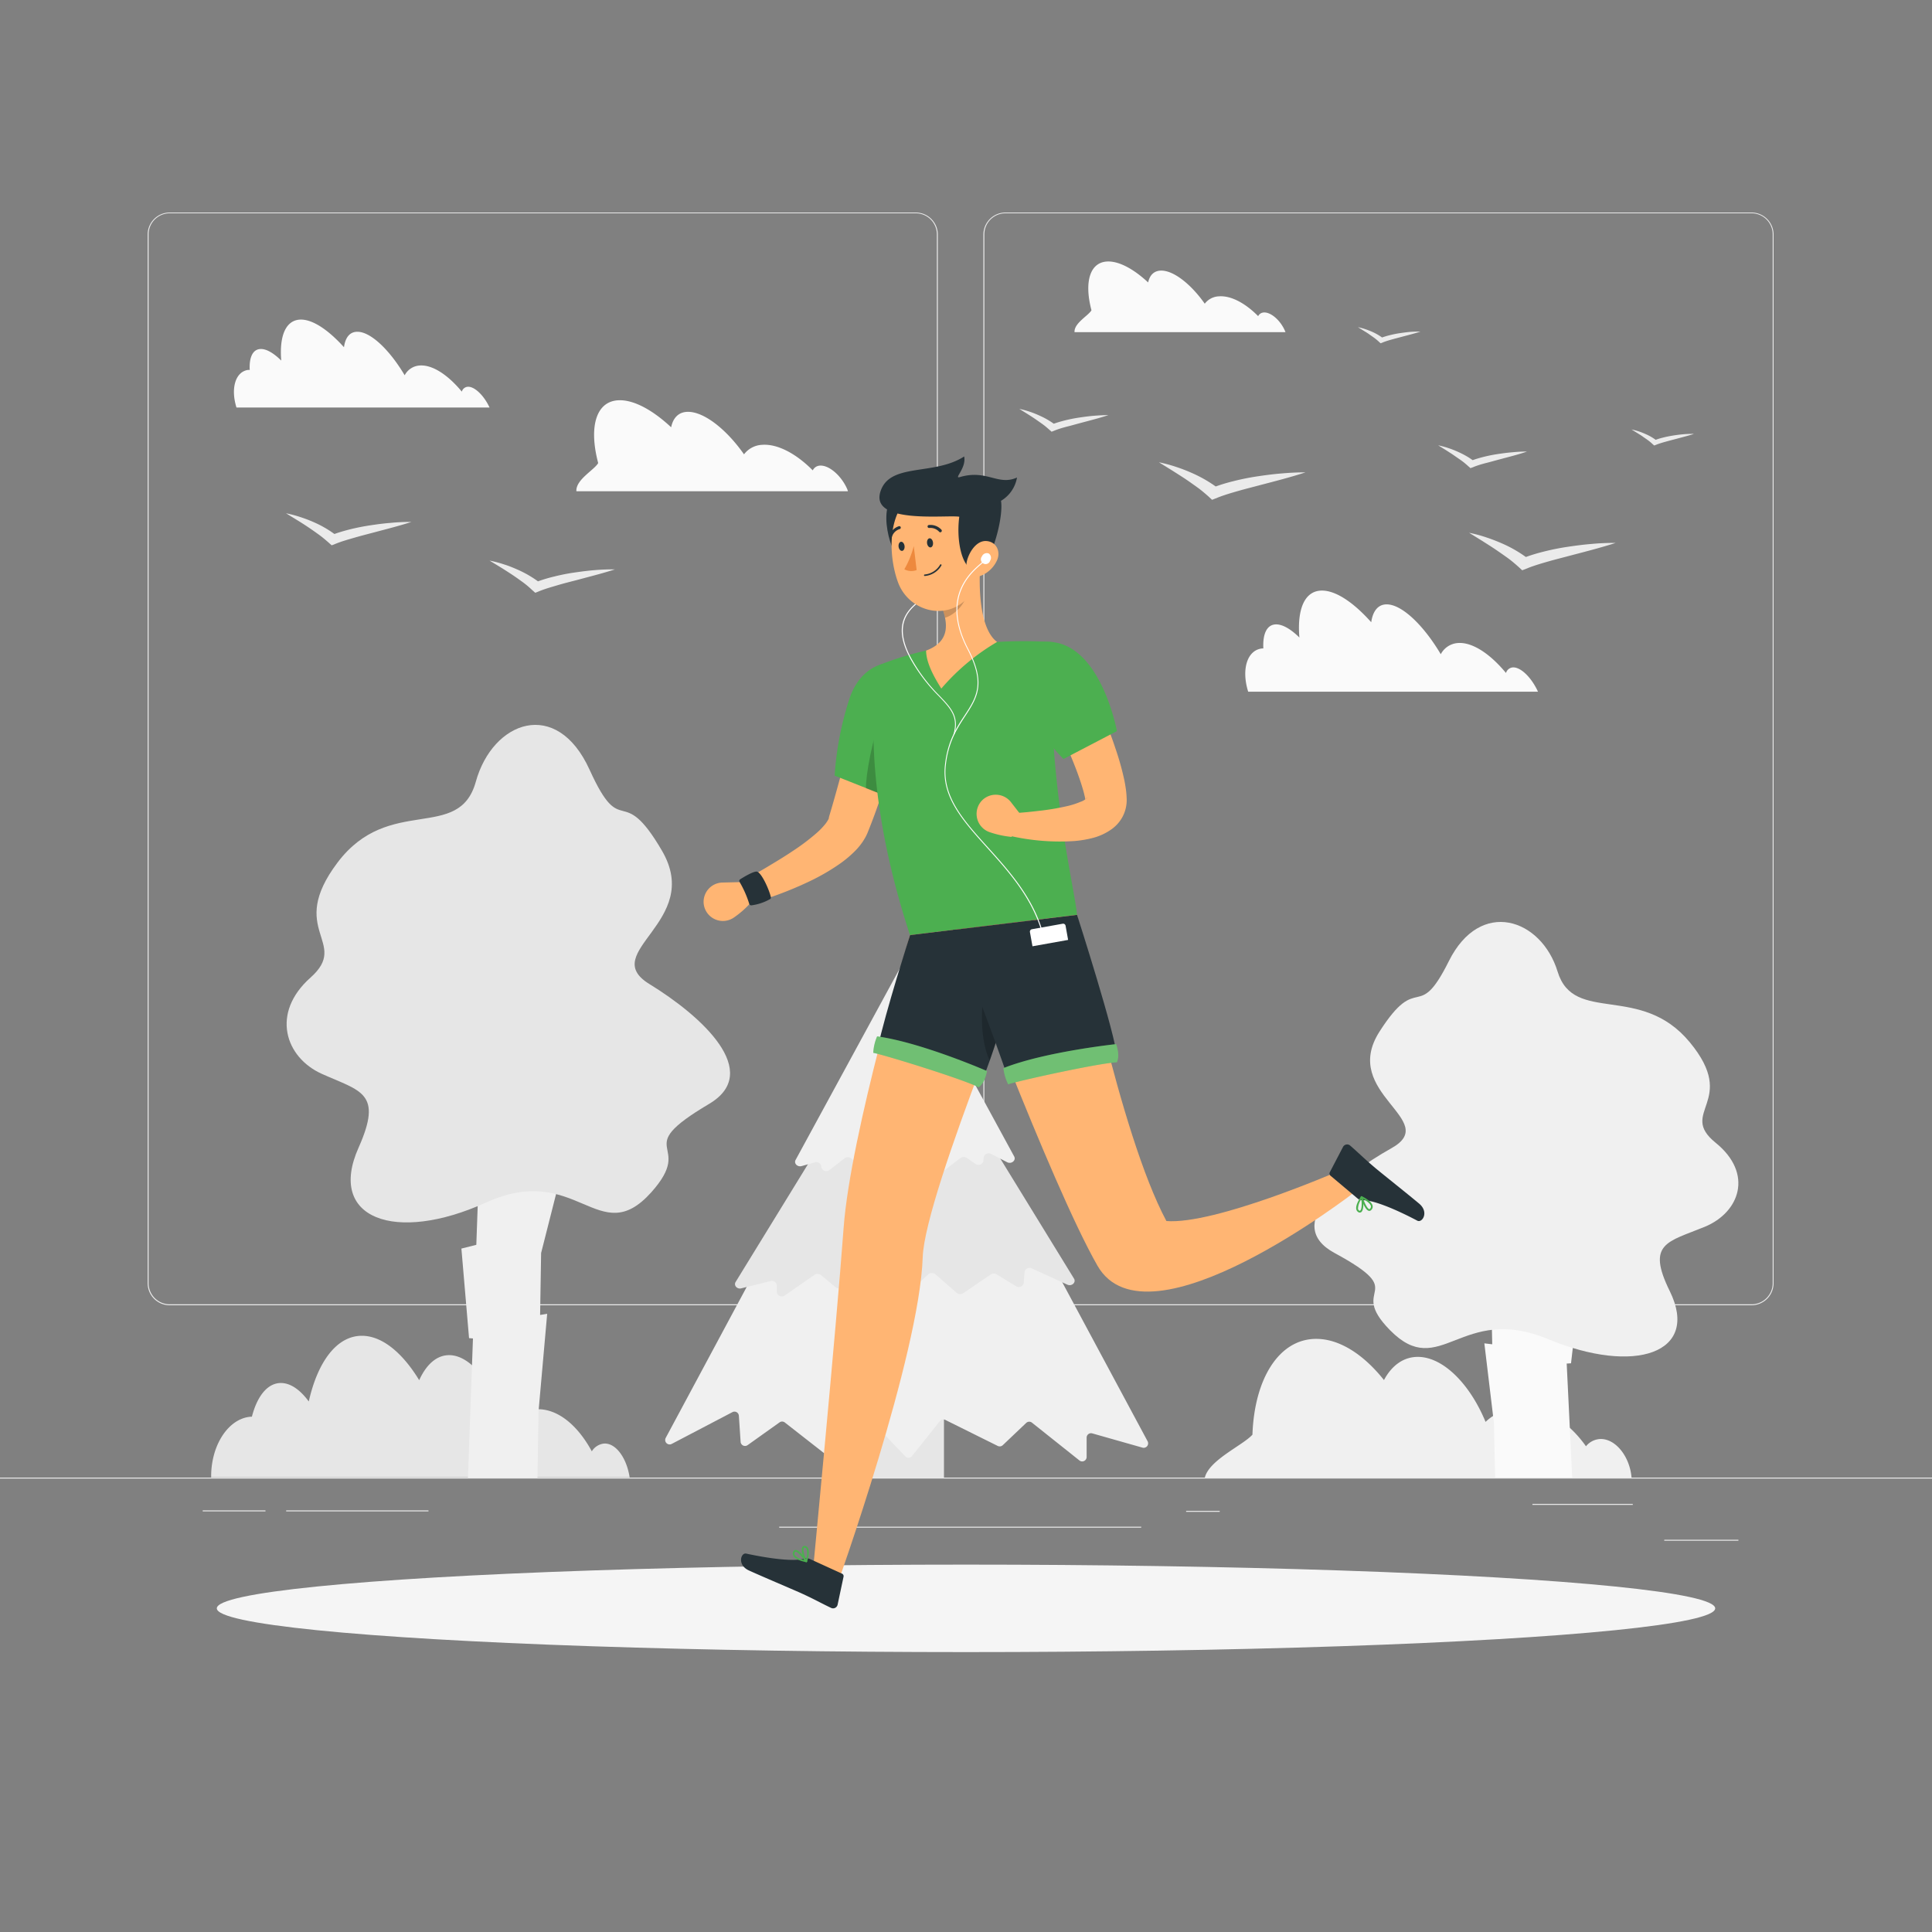 <svg xmlns="http://www.w3.org/2000/svg" viewBox="0 0 500 500"><rect x="0" y="0" width="500" height="500" fill="#808080" stroke="none"/><g id="freepik--background-complete--inject-3"><rect y="382.4" width="500" height="0.25" style="fill:#ebebeb"></rect><rect x="396.59" y="389.21" width="25.97" height="0.25" style="fill:#ebebeb"></rect><rect x="306.97" y="391.01" width="8.69" height="0.25" style="fill:#ebebeb"></rect><rect x="430.71" y="398.49" width="19.19" height="0.25" style="fill:#ebebeb"></rect><rect x="52.46" y="390.89" width="16.25" height="0.25" style="fill:#ebebeb"></rect><rect x="74.06" y="390.89" width="36.83" height="0.25" style="fill:#ebebeb"></rect><rect x="201.66" y="395.11" width="93.68" height="0.25" style="fill:#ebebeb"></rect><path d="M237,337.8H43.91a5.71,5.71,0,0,1-5.7-5.71V60.66A5.71,5.71,0,0,1,43.91,55H237a5.71,5.71,0,0,1,5.71,5.71V332.09A5.71,5.71,0,0,1,237,337.8ZM43.91,55.2a5.46,5.46,0,0,0-5.45,5.46V332.09a5.46,5.46,0,0,0,5.45,5.46H237a5.47,5.47,0,0,0,5.46-5.46V60.66A5.47,5.47,0,0,0,237,55.2Z" style="fill:#ebebeb"></path><path d="M453.31,337.8H260.21a5.72,5.72,0,0,1-5.71-5.71V60.66A5.72,5.72,0,0,1,260.21,55h193.1A5.71,5.71,0,0,1,459,60.66V332.09A5.71,5.71,0,0,1,453.31,337.8ZM260.21,55.2a5.47,5.47,0,0,0-5.46,5.46V332.09a5.47,5.47,0,0,0,5.46,5.46h193.1a5.47,5.47,0,0,0,5.46-5.46V60.66a5.47,5.47,0,0,0-5.46-5.46Z" style="fill:#ebebeb"></path><path d="M219.19,126.42c-1.56-3.43-4.68-6.08-7-5.92a2.18,2.18,0,0,0-1.85,1.23c-4.22-4.27-9.07-6.9-13.08-6.61a6.22,6.22,0,0,0-4.71,2.46c-4.53-6.45-10.29-11-14.48-11-2.38,0-3.86,1.48-4.38,4-4.64-4.34-9.41-7-13.26-7-6.14,0-8.13,6.76-5.62,16.26-1,1.79-5.84,4.29-5.64,7.29h70.27C219.37,126.85,219.28,126.64,219.19,126.42Z" style="fill:#fafafa"></path><path d="M332.48,85.47c-1.21-2.67-3.63-4.73-5.43-4.6a1.7,1.7,0,0,0-1.44.95c-3.27-3.32-7-5.36-10.15-5.13a4.84,4.84,0,0,0-3.67,1.91c-3.51-5-8-8.57-11.25-8.57-1.84,0-3,1.15-3.4,3.07-3.61-3.37-7.32-5.43-10.3-5.43-4.77,0-6.32,5.25-4.37,12.63-.78,1.39-4.54,3.33-4.38,5.66h54.6Z" style="fill:#fafafa"></path><path d="M121,100.1a1.72,1.72,0,0,0-1.48,1.26c-3.61-4.37-7.68-7.06-11-6.76a4.71,4.71,0,0,0-3.79,2.52h0c-3.91-6.59-8.8-11.26-12.24-11.26-2,0-3.12,1.51-3.47,4-4-4.43-8-7.15-11.12-7.15-3.92,0-5.65,4.18-5.11,10.61-1.89-1.87-3.74-3-5.25-3-2.1,0-3.08,2.11-2.91,5.43a2.41,2.41,0,0,0-.54,0c-3.2.55-4.42,4.83-2.89,9.72H126.7C125.26,102.36,122.79,99.94,121,100.1Z" style="fill:#fafafa"></path><path d="M391.46,172.73a2,2,0,0,0-1.71,1.44c-4.13-5-8.79-8.09-12.54-7.75a5.43,5.43,0,0,0-4.34,2.89h0c-4.48-7.55-10.08-12.9-14-12.9-2.24,0-3.58,1.73-4,4.62-4.53-5.08-9.11-8.19-12.74-8.19-4.49,0-6.47,4.79-5.85,12.15-2.16-2.14-4.29-3.4-6-3.4-2.4,0-3.52,2.42-3.33,6.22a4.21,4.21,0,0,0-.62.05c-3.66.64-5.06,5.54-3.3,11.15h75C396.34,175.31,393.51,172.55,391.46,172.73Z" style="fill:#fafafa"></path><path d="M101,135.33c-1.8.14-3.57.38-5.34.65s-3.51.62-5.23,1.05c-1.31.34-2.6.7-3.88,1.17a28.43,28.43,0,0,0-5.21-3,36.51,36.51,0,0,0-3.54-1.36,30.39,30.39,0,0,0-3.78-1l3,1.84c1,.61,1.93,1.21,2.85,1.83s1.81,1.25,2.68,1.88,1.65,1.29,2.4,1.95l.89.79,1.32-.52c1.39-.54,3-1,4.55-1.45s3.22-.88,4.86-1.31c3.27-.88,6.61-1.7,9.9-2.77A51.25,51.25,0,0,0,101,135.33Z" style="fill:#ebebeb"></path><path d="M153.68,147.57c-1.8.15-3.57.39-5.34.65s-3.51.63-5.23,1.06a38.39,38.39,0,0,0-3.88,1.17,28.43,28.43,0,0,0-5.21-3c-1.14-.5-2.32-1-3.54-1.37a30.38,30.38,0,0,0-3.78-1l3,1.83c1,.62,1.93,1.22,2.85,1.83s1.81,1.25,2.68,1.88,1.65,1.29,2.4,2l.89.79,1.32-.52c1.39-.55,3-1,4.55-1.46s3.22-.88,4.86-1.3c3.27-.89,6.61-1.71,9.9-2.77A54.07,54.07,0,0,0,153.68,147.57Z" style="fill:#ebebeb"></path><path d="M411.8,140.78c-2.1.17-4.18.45-6.25.76s-4.11.73-6.13,1.24a46.16,46.16,0,0,0-4.53,1.37,33.31,33.31,0,0,0-6.1-3.48c-1.35-.59-2.72-1.13-4.15-1.6a36.59,36.59,0,0,0-4.44-1.19l3.47,2.15c1.13.72,2.25,1.42,3.33,2.15s2.12,1.46,3.14,2.19,1.93,1.52,2.81,2.3l1,.92,1.55-.61c1.62-.64,3.47-1.18,5.32-1.71s3.78-1,5.7-1.52c3.83-1,7.74-2,11.6-3.24A60.91,60.91,0,0,0,411.8,140.78Z" style="fill:#ebebeb"></path><path d="M331.53,122.54c-2.1.17-4.18.45-6.25.76s-4.11.73-6.13,1.24a45.29,45.29,0,0,0-4.53,1.36,34,34,0,0,0-6.11-3.47,42,42,0,0,0-4.15-1.6,35.94,35.94,0,0,0-4.43-1.19l3.47,2.15c1.13.72,2.25,1.42,3.33,2.14s2.12,1.47,3.14,2.2,1.93,1.52,2.81,2.29l1,.93,1.55-.61c1.62-.64,3.47-1.18,5.32-1.71s3.77-1,5.7-1.52c3.83-1,7.73-2,11.59-3.25C335.74,122.23,333.63,122.36,331.53,122.54Z" style="fill:#ebebeb"></path><path d="M391.41,117.05c-1.28.1-2.54.27-3.8.46s-2.5.44-3.73.75c-.93.24-1.85.5-2.75.83a21.25,21.25,0,0,0-3.71-2.11,25.46,25.46,0,0,0-2.53-1,22.57,22.57,0,0,0-2.69-.73l2.11,1.31c.68.44,1.37.87,2,1.31s1.29.89,1.91,1.33,1.17.92,1.71,1.4l.63.56.95-.37c1-.39,2.1-.72,3.23-1s2.29-.63,3.46-.93c2.33-.63,4.71-1.21,7-2A38,38,0,0,0,391.41,117.05Z" style="fill:#ebebeb"></path><path d="M283,107.61c-1.27.11-2.53.28-3.79.47s-2.5.44-3.73.75c-.93.24-1.85.5-2.76.83a20.89,20.89,0,0,0-3.71-2.11,25.28,25.28,0,0,0-2.52-1,23.1,23.1,0,0,0-2.69-.73l2.1,1.31c.69.44,1.37.86,2,1.3s1.29.89,1.91,1.34,1.17.92,1.7,1.39l.64.57.94-.37c1-.39,2.11-.72,3.24-1s2.29-.63,3.46-.93c2.33-.63,4.7-1.21,7.05-2C285.57,107.43,284.29,107.51,283,107.61Z" style="fill:#ebebeb"></path><path d="M435.7,112.38c-.9.08-1.78.19-2.66.33s-1.75.31-2.61.53a17.2,17.2,0,0,0-1.94.58,14.28,14.28,0,0,0-2.6-1.48c-.57-.25-1.15-.49-1.76-.69a16.37,16.37,0,0,0-1.89-.5l1.48.91c.48.31,1,.61,1.42.92s.9.62,1.33.93.82.65,1.2,1l.44.39.66-.26c.69-.27,1.48-.5,2.27-.72s1.61-.44,2.43-.65c1.63-.44,3.29-.85,4.94-1.38A26.92,26.92,0,0,0,435.7,112.38Z" style="fill:#ebebeb"></path><path d="M364.89,85.9c-.9.08-1.78.2-2.66.33s-1.75.31-2.61.53a19.56,19.56,0,0,0-1.94.58,14.53,14.53,0,0,0-2.59-1.48c-.58-.25-1.16-.48-1.77-.68a16.39,16.39,0,0,0-1.89-.51l1.48.92c.48.3,1,.6,1.42.91s.9.62,1.33.94.82.64,1.2,1l.44.4.66-.26c.69-.27,1.48-.51,2.27-.73s1.61-.44,2.43-.65c1.63-.44,3.29-.85,4.94-1.38A26.92,26.92,0,0,0,364.89,85.9Z" style="fill:#ebebeb"></path><rect x="224.48" y="366.99" width="19.82" height="15.41" style="fill:#e6e6e6"></rect><path d="M235.4,258.24,297,373a1.15,1.15,0,0,1-1.32,1.65l-13-3.69a1.14,1.14,0,0,0-1.46,1.1v5a1.15,1.15,0,0,1-1.87.9l-12.27-9.77a1.14,1.14,0,0,0-1.51.07l-6.05,5.75a1.15,1.15,0,0,1-1.3.2l-13.58-6.74a1.14,1.14,0,0,0-1.4.31l-7.22,9.05a1.15,1.15,0,0,1-1.73.08l-8.58-9a1.16,1.16,0,0,0-1.64,0l-8.6,8.6a1.16,1.16,0,0,1-1.52.1l-10.86-8.49a1.14,1.14,0,0,0-1.36,0L193.48,374a1.15,1.15,0,0,1-1.81-.86l-.45-6.74a1.14,1.14,0,0,0-1.67-.94l-15.72,8.23a1.15,1.15,0,0,1-1.55-1.55l61.1-113.9A1.15,1.15,0,0,1,235.4,258.24Z" style="fill:#f0f0f0"></path><path d="M233.29,261.9l-42.91,69.87c-.55.89.37,1.93,1.47,1.65l7.55-1.88a1.27,1.27,0,0,1,1.63,1.11v1.71a1.31,1.31,0,0,0,2.08.9l7.69-5.34a1.4,1.4,0,0,1,1.67.07l3.79,3.15a1.41,1.41,0,0,0,1.44.19l9.07-3.93a1.39,1.39,0,0,1,1.56.3l4.58,5a1.39,1.39,0,0,0,1.92.08l5.43-5a1.41,1.41,0,0,1,1.82,0l5.52,4.82a1.4,1.4,0,0,0,1.68.09l7.15-4.88a1.4,1.4,0,0,1,1.51,0l5,3.06a1.3,1.3,0,0,0,2-.86l.22-2.81a1.29,1.29,0,0,1,1.87-.94l9.2,4.21c1.13.51,2.33-.58,1.72-1.57l-42.37-69A1.37,1.37,0,0,0,233.29,261.9Z" style="fill:#e6e6e6"></path><path d="M233.25,249.92,205.9,300.19c-.5.91.48,1.89,1.56,1.59l3.39-.95a1.27,1.27,0,0,1,1.69,1.09h0a1.32,1.32,0,0,0,2.16.86l3.87-3a1.41,1.41,0,0,1,1.8.07l1.88,1.76a1.43,1.43,0,0,0,1.57.22l5.18-2.54a1.41,1.41,0,0,1,1.68.34l2.38,2.95a1.41,1.41,0,0,0,2.05.08l2.76-2.86a1.43,1.43,0,0,1,2,0l2.89,2.86a1.42,1.42,0,0,0,1.82.1l4-3.07a1.43,1.43,0,0,1,1.66,0l2.18,1.51a1.32,1.32,0,0,0,2.09-.83l.06-.8a1.31,1.31,0,0,1,1.95-.92l4.13,2.13c1.1.57,2.37-.47,1.82-1.49l-26.82-49.28A1.38,1.38,0,0,0,233.25,249.92Z" style="fill:#f0f0f0"></path><path d="M422.13,381.43c-.82-5.23-4.47-9.28-8.18-9a5,5,0,0,0-3.5,1.87c-4.6-6.51-11-10.52-17.41-10.08a13.93,13.93,0,0,0-8.58,3.76c-4.06-9.84-11-16.82-17.53-16.82-3.74,0-6.76,2.26-8.76,6-5.25-6.6-11.48-10.66-17.53-10.66-9.64,0-16,10.31-16.51,24.79-2.43,2.73-11.21,6.54-12.32,11.11H422.25Z" style="fill:#f0f0f0"></path><path d="M156.25,373.6a4.24,4.24,0,0,0-3.09,2c-3.79-7-9.18-11.33-14.74-10.86a11.42,11.42,0,0,0-7.53,4.05s0,0,0,0c-3.2-10.58-9-18.08-14.65-18.08-3.24,0-5.92,2.43-7.75,6.48-4.34-7.12-9.61-11.49-14.84-11.49-6.49,0-11.43,6.71-13.74,17-2.2-3-4.71-4.78-7.21-4.78-3.47,0-6.14,3.4-7.51,8.72a5.84,5.84,0,0,0-.93.08c-5.56.89-9.72,7.76-9.61,15.62h108.3C162.17,377.22,159.29,373.34,156.25,373.6Z" style="fill:#e6e6e6"></path><polygon points="139.78 340.31 140.04 324.28 145.52 302.68 140.39 302.68 140.78 278.43 124.83 278.43 123.27 322.16 119.41 323.13 121.39 346.31 122.4 346.39 121.11 382.4 139.1 382.4 139.38 365.18 141.61 340.01 139.78 340.31" style="fill:#f0f0f0"></polygon><path d="M83.28,277.91C73.83,273.66,70,262.2,80.36,253s-6.33-12.11,7-29.78,31.42-5.16,35.78-20.91,20.94-21.85,29.45-3.09,8.07,2.62,18.76,21-16.8,26.17-3.27,34.46,29.39,22.73,15.45,31c-21,12.44-3.2,9.71-15,22.91-13.58,15.11-19.2-8.07-42.74,2.62s-41.2,4.16-33-14.18C99.17,282.73,93.34,282.43,83.28,277.91Z" style="fill:#e6e6e6"></path><polygon points="386.19 347.9 385.9 334.76 379.82 317.06 385.51 317.06 385.08 297.19 402.77 297.19 404.5 333.03 408.77 333.82 406.58 352.82 405.46 352.89 406.89 382.4 386.94 382.4 386.63 368.29 384.15 347.66 386.19 347.9" style="fill:#fafafa"></polygon><path d="M441.2,317.49c9-3.72,12.69-13.74,2.8-21.75s6.05-10.59-6.68-26-30-4.52-34.21-18.28-20-19.11-28.16-2.7S367.23,251,357,267s16.06,22.89,3.13,30.14S332,317,345.36,324.26c20.08,10.87,3.06,8.49,14.39,20,13,13.21,18.36-7.06,40.87,2.29s39.4,3.64,31.52-12.4C426,321.7,431.58,321.44,441.2,317.49Z" style="fill:#f0f0f0"></path></g><g id="freepik--Shadow--inject-3"><ellipse id="freepik--path--inject-3" cx="250" cy="416.24" rx="193.89" ry="11.32" style="fill:#f5f5f5"></ellipse></g><g id="freepik--Character--inject-3"><path d="M235.17,182.31c-1.44,5.49-3,10.91-4.73,16.32q-1.26,4.06-2.66,8.11c-.92,2.7-1.89,5.39-3,8.14l-.27.67c-.12.3-.25.56-.38.83a16.33,16.33,0,0,1-.86,1.45,16.52,16.52,0,0,1-1.87,2.29,29.53,29.53,0,0,1-3.89,3.31,54.69,54.69,0,0,1-7.93,4.62,95.66,95.66,0,0,1-16.42,6.07l-2.11-5.5c2.37-1.31,4.83-2.65,7.18-4.06s4.7-2.81,6.92-4.31a55.53,55.53,0,0,0,6.17-4.65,18.43,18.43,0,0,0,2.32-2.41,8.31,8.31,0,0,0,.7-1.06,2.26,2.26,0,0,0,.17-.38.63.63,0,0,0,0-.14l0-.08.07-.24c1.56-5.16,3-10.62,4.49-16s3-10.8,4.56-16.16Z" style="fill:#ffb573"></path><path d="M237.78,176.48c3.46,7-7.61,29.87-7.61,29.87L216,200.73a81,81,0,0,1,4-20.39C223.59,170.38,233.94,168.73,237.78,176.48Z" style="fill:#4CAF50"></path><path d="M238.13,177.37c-3.35-1.12-6.75.57-9.59,7S224,201.08,224.12,204l6,2.39S240.52,185.14,238.13,177.37Z" style="opacity:0.2"></path><path d="M192.45,228.27l-5.5.13a5,5,0,0,0-4.84,5.44h0a5,5,0,0,0,7.86,3.59,24.33,24.33,0,0,0,4.31-3.8Z" style="fill:#ffb573"></path><path d="M191.41,228.26a26.53,26.53,0,0,1,2.5,5.68.53.53,0,0,0,.58.36,13.12,13.12,0,0,0,4.86-1.65.48.48,0,0,0,.15-.48c-.49-2.11-2.55-6.59-3.71-6.61-.95,0-3.26,1.38-4.23,2A.49.49,0,0,0,191.41,228.26Z" style="fill:#263238"></path><path d="M227.51,172.12s-6.57,25.56,8,69.9l43.22-5.25c-.51-6.67-8.61-38.53-6-70.56a113,113,0,0,0-14.69-.07,159.48,159.48,0,0,0-18.37,2.23A81.75,81.75,0,0,0,227.51,172.12Z" style="fill:#4CAF50"></path><path d="M246.86,190.18h0a.12.12,0,0,1-.09-.15c1.27-4.53-.75-6.65-3.82-9.88a43.53,43.53,0,0,1-7.4-9.78c-5.06-9.35-.13-13.09,3.13-15.56a15.43,15.43,0,0,0,1.79-1.49.12.12,0,1,1,.18.17,15.59,15.59,0,0,1-1.81,1.52c-3.2,2.42-8,6.08-3.07,15.24A43,43,0,0,0,243.1,180c3.13,3.28,5.19,5.45,3.88,10.11A.13.13,0,0,1,246.86,190.18Z" style="fill:#fff"></path><path d="M253.71,145.67c-.44,6.05-.28,17,4.33,20.47a56.85,56.85,0,0,0-14.43,12.06c-2.15-3.43-3.89-6.78-3.94-9.83,6.4-2.38,5.64-7.25,3.93-11.7Z" style="fill:#ffb573"></path><path d="M249.59,150.16l-6,6.5a20.16,20.16,0,0,1,1,3.2c2.47-.67,5.6-3.86,5.54-6.53A8.71,8.71,0,0,0,249.59,150.16Z" style="opacity:0.2"></path><path d="M232.28,127.44c-5.76,3.31-1.63,16.81,1.25,17.85C238.93,147.23,239.43,123.34,232.28,127.44Z" style="fill:#263238"></path><path d="M253.33,136.69c.48,8.06,1.17,12.76-2.37,17.36-5.33,6.92-15.66,4.45-18.54-3.31-2.59-7-2.94-19,4.51-23.13A11,11,0,0,1,253.33,136.69Z" style="fill:#ffb573"></path><path d="M259.06,129.61c.77,4.68-3,17.87-6.42,18s-5.27-7.08-4.38-13.88c-3.23-.55-22.94,2-20.44-6.39,2.31-7.74,13.84-4.11,21.71-9.21.6,3.07-2.82,5.84-1.12,5.34,7-2.07,9.9,2.34,14.79.11A8.71,8.71,0,0,1,259.06,129.61Z" style="fill:#263238"></path><path d="M258,145.07a7.7,7.7,0,0,1-4.34,4c-2.54.89-4-1.34-3.43-3.83.51-2.24,2.44-5.41,5.06-5.22S259.06,142.81,258,145.07Z" style="fill:#ffb573"></path><path d="M235.52,242s-15.39,51.09-17.2,75.86c-1.88,25.77-8.15,90.92-8.15,90.92l6.32,1.9s21.47-60,22.31-85.34c.55-16.59,30.27-87.41,30.27-87.41Z" style="fill:#ffb573"></path><path d="M209.59,403.46l8.32,3.8a.7.7,0,0,1,.4.79l-1.54,7.25a1.2,1.2,0,0,1-1.69.82c-2.88-1.37-4.21-2.19-7.87-3.86-2.25-1-10.27-4.4-13.38-5.82s-2.11-4.67-.71-4.37c6.28,1.35,12.48,2.11,15.06,1.3A2,2,0,0,1,209.59,403.46Z" style="fill:#263238"></path><path d="M205.24,401.67a1.3,1.3,0,0,1,.08-.17.65.65,0,0,1,.56-.38c1-.05,2.64,2.34,3,2.82a.23.23,0,0,1,0,.25.21.21,0,0,1-.23.1c-1-.2-2.87-.69-3.34-1.67A1.16,1.16,0,0,1,205.24,401.67Zm2.88,2.05c-.73-1-1.74-2.16-2.22-2.14-.05,0-.11,0-.17.13a.78.78,0,0,0-.06.72A3.81,3.81,0,0,0,208.12,403.72Z" style="fill:#4CAF50"></path><path d="M207.58,400.51l.09-.17a.69.69,0,0,1,.81-.22,1.11,1.11,0,0,1,.67.59c.54,1.11-.26,3.34-.29,3.43a.21.21,0,0,1-.18.15.23.23,0,0,1-.22-.09C207.92,403.48,207.23,401.41,207.58,400.51Zm1,3a4.55,4.55,0,0,0,.16-2.61.67.67,0,0,0-.39-.35c-.22-.07-.28,0-.3.05C207.76,401,208.11,402.59,208.58,403.52Z" style="fill:#4CAF50"></path><path d="M235.52,242s-6.4,20-8.39,29.28c4.06.35,23.12,6.17,26.93,8.5,2.33-4.23,13.64-41.69,13.64-41.69Z" style="fill:#263238"></path><path d="M255.53,251.83c-1.18,4.47-2.73,15.49.61,22.66,1.49-4.23,3.44-10.27,5.33-16.21C259.53,254.26,256.39,248.56,255.53,251.83Z" style="opacity:0.2"></path><path d="M227,268.21a12.41,12.41,0,0,0-1,4.26c3.12.6,23.53,6.93,27.28,8.92,1.82-1.34,2.09-4.23,2.19-4.19S238.52,269.8,227,268.21Z" style="fill:#4CAF50"></path><path d="M227,268.21a12.41,12.41,0,0,0-1,4.26c3.12.6,23.53,6.93,27.28,8.92,1.82-1.34,2.09-4.23,2.19-4.19S238.52,269.8,227,268.21Z" style="fill:#fff;opacity:0.2"></path><path d="M247.41,240.58S271.82,306.2,284,327.52c12.92,22.7,66.8-19.17,66.8-19.17l-4.84-5.07S314.35,317,301.86,316c-12.28-23-23.12-79.24-23.12-79.24Z" style="fill:#ffb573"></path><path d="M246.62,240.67s11.47,29.57,14.3,38.6c3.71-1.7,23.63-6,28.09-5.87-.06-4.84-10.27-36.63-10.27-36.63Z" style="fill:#263238"></path><path d="M269.55,240.72a.14.14,0,0,1-.12-.09c-2.69-8.7-8.64-15.31-13.89-21.14-6.37-7.08-11.87-13.19-11-21.38.63-6.18,3-9.82,5.11-13,3-4.58,5.36-8.2.74-17.07-6.94-13.3.56-19.77,3.38-22.2a11.52,11.52,0,0,0,.86-.79.12.12,0,0,1,.17,0,.13.13,0,0,1,0,.18c-.18.2-.49.47-.89.82-2.78,2.39-10.16,8.77-3.32,21.9,4.68,9,2.28,12.67-.75,17.32-2.09,3.19-4.45,6.8-5.08,12.91-.83,8.08,4.64,14.16,11,21.19,5.26,5.85,11.23,12.48,13.94,21.24a.12.12,0,0,1-.08.15Z" style="fill:#fff"></path><path d="M256.24,145.11a1.22,1.22,0,1,1-2.12-1.11,1.37,1.37,0,0,1,1.76-.76A1.36,1.36,0,0,1,256.24,145.11Z" style="fill:#fff"></path><path d="M267.4,239.72h8.09a.64.64,0,0,1,.64.64v3.73a0,0,0,0,1,0,0h-9.37a0,0,0,0,1,0,0v-3.73A.64.64,0,0,1,267.4,239.72Z" transform="translate(-38.33 51.53) rotate(-10.13)" style="fill:#fff"></path><path d="M259.68,276.43a12.3,12.3,0,0,0,1.23,4.19c3-1,23.9-5.57,28.14-5.69.93-2.06-.26-4.71-.16-4.72S270.44,272.16,259.68,276.43Z" style="fill:#4CAF50"></path><path d="M259.68,276.43a12.3,12.3,0,0,0,1.23,4.19c3-1,23.9-5.57,28.14-5.69.93-2.06-.26-4.71-.16-4.72S270.44,272.16,259.68,276.43Z" style="fill:#fff;opacity:0.2"></path><path d="M351.32,310.15l-7-5.89a.73.73,0,0,1-.17-.88l3.43-6.57a1.2,1.2,0,0,1,1.85-.33c2.4,2.09,3.47,3.24,6.54,5.83,1.9,1.59,8.71,7,11.32,9.2s.78,5.07-.49,4.4c-5.68-3-11.45-5.38-14.15-5.29A2,2,0,0,1,351.32,310.15Z" style="fill:#263238"></path><path d="M355,313l-.12.14a.67.67,0,0,1-.64.22c-1-.23-1.91-3-2.09-3.51a.23.23,0,0,1,.07-.25.23.23,0,0,1,.25,0c1,.48,2.58,1.44,2.77,2.5A1.15,1.15,0,0,1,355,313Zm-2.22-2.75c.43,1.18,1.1,2.55,1.56,2.66a.22.22,0,0,0,.21-.08.78.78,0,0,0,.24-.68C354.71,311.64,354,311,352.8,310.29Z" style="fill:#4CAF50"></path><path d="M352.45,313.52a.44.44,0,0,1-.13.14.66.66,0,0,1-.84,0,1.09,1.09,0,0,1-.48-.74c-.23-1.22,1.14-3.15,1.2-3.24a.23.23,0,0,1,.22-.09.24.24,0,0,1,.18.14C352.93,310.58,353,312.76,352.45,313.52Zm-.15-3.16a4.54,4.54,0,0,0-.85,2.47.65.65,0,0,0,.28.44c.19.13.27.07.3,0C352.42,313,352.5,311.38,352.3,310.36Z" style="fill:#4CAF50"></path><path d="M241.46,140.4c.08.65-.2,1.22-.62,1.27s-.84-.43-.92-1.08.2-1.23.63-1.28S241.38,139.75,241.46,140.4Z" style="fill:#263238"></path><path d="M234.1,141.29c.08.66-.21,1.23-.63,1.28s-.84-.44-.92-1.09.21-1.22.63-1.27S234,140.64,234.1,141.29Z" style="fill:#263238"></path><path d="M236.48,141.33a23.73,23.73,0,0,1-2.44,6,3.81,3.81,0,0,0,3.19.2Z" style="fill:#ed893e"></path><path d="M239.32,149.06a.19.19,0,0,1-.19-.17.19.19,0,0,1,.17-.21,5.19,5.19,0,0,0,4-2.53.19.19,0,0,1,.26-.09.21.21,0,0,1,.09.26,5.5,5.5,0,0,1-4.27,2.74Z" style="fill:#263238"></path><path d="M243.35,137.76a.39.39,0,0,1-.28-.12,3.07,3.07,0,0,0-2.61-1,.39.39,0,0,1-.14-.76,3.86,3.86,0,0,1,3.31,1.2.4.4,0,0,1,0,.55A.43.43,0,0,1,243.35,137.76Z" style="fill:#263238"></path><path d="M230.52,139.16l-.13,0a.39.39,0,0,1-.24-.49,3.84,3.84,0,0,1,2.49-2.49.38.38,0,0,1,.47.28.39.39,0,0,1-.28.47,3,3,0,0,0-2,2A.38.38,0,0,1,230.52,139.16Z" style="fill:#263238"></path><path d="M279.4,171.86c2.44,4.8,4.58,9.55,6.58,14.51,1,2.48,1.94,5,2.78,7.57a70.46,70.46,0,0,1,2.25,8.12c.14.73.27,1.49.38,2.28a24.18,24.18,0,0,1,.2,2.67,9.25,9.25,0,0,1-1.1,4.42,9.45,9.45,0,0,1-2.66,3.06,14.74,14.74,0,0,1-5.22,2.42,27.92,27.92,0,0,1-4.56.75,57.68,57.68,0,0,1-16.49-1.3l.53-5.86,3.73-.32c1.25-.12,2.49-.27,3.72-.41a61.42,61.42,0,0,0,7.07-1.25,20.11,20.11,0,0,0,3-1,4.38,4.38,0,0,0,1.69-1c.07-.11,0-.1-.18.1a1.73,1.73,0,0,0-.26.67c0,.05,0,0,0-.07l0-.14,0-.29-.13-.69c-.12-.49-.24-1-.39-1.53-.61-2.13-1.42-4.44-2.33-6.72s-1.87-4.6-2.89-6.9c-2-4.6-4.17-9.27-6.29-13.78Z" style="fill:#ffb573"></path><path d="M265,211.93l-3.37-4.34a5,5,0,0,0-7.25-.66h0a5,5,0,0,0,1.79,8.45,25,25,0,0,0,5.61,1.21Z" style="fill:#ffb573"></path><path d="M272.73,166.21c12.44,1.72,16.33,23,16.33,23l-13.84,7.22a68.6,68.6,0,0,1-11.16-15.23C259.15,171.93,264.46,165.06,272.73,166.21Z" style="fill:#4CAF50"></path></g></svg>